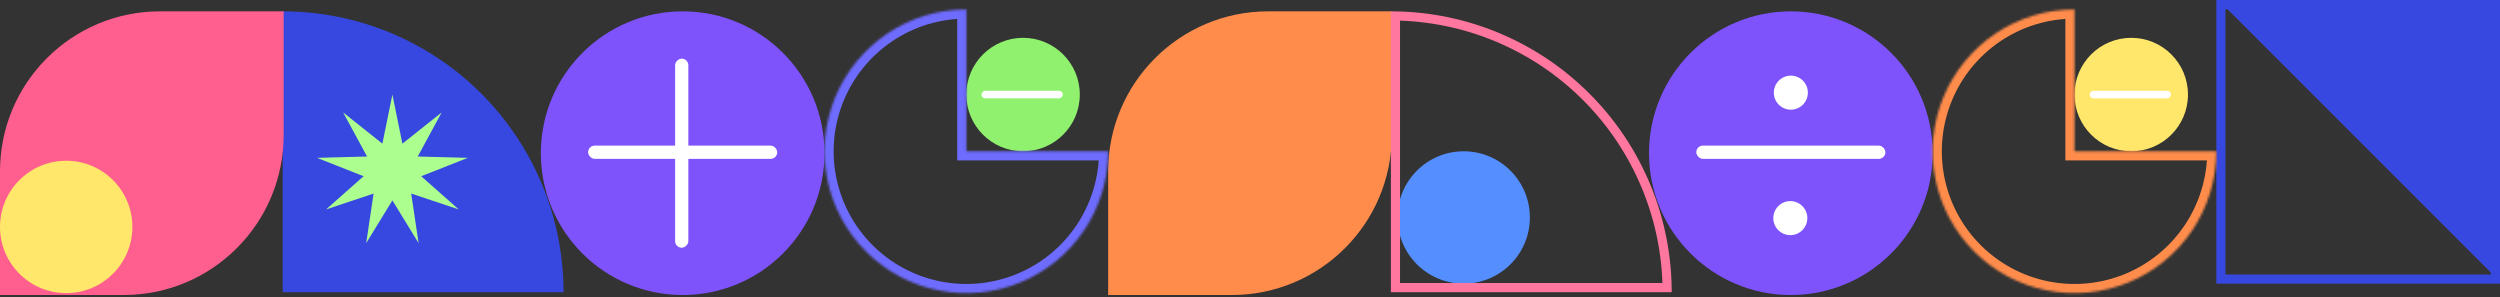 <svg width="1094" height="130" viewBox="0 0 1094 130" fill="none" xmlns="http://www.w3.org/2000/svg">
<rect x="0" y="0" width="1094" height="130" fill="#333333" stroke="none"/>
<path d="M246.605 127.854C246.605 111.716 243.427 95.736 237.251 80.826C231.075 65.917 222.023 52.369 210.612 40.958C199.201 29.547 185.653 20.495 170.744 14.319C155.834 8.143 139.854 4.965 123.716 4.965L123.716 127.854H246.605Z" fill="#3748E0"/>
<path d="M360.805 67.03C360.805 101.307 333.017 129.095 298.74 129.095C264.462 129.095 236.675 101.307 236.675 67.03C236.675 32.752 264.462 4.965 298.74 4.965C333.017 4.965 360.805 32.752 360.805 67.03Z" fill="#7E53FB"/>
<circle cx="783.675" cy="67.03" r="62.065" fill="#7E53FB"/>
<path d="M0 74.965C0 36.305 31.34 4.965 70 4.965H124.13V59.095C124.13 97.755 92.79 129.095 54.13 129.095H0V74.965Z" fill="#FF5F8F"/>
<path d="M484.935 74.965C484.935 36.305 516.275 4.965 554.935 4.965H609.065V59.095C609.065 97.755 577.725 129.095 539.065 129.095H484.935V74.965Z" fill="#FF8C4B"/>
<path d="M971.87 2H1092V122.13H971.87V2Z" stroke="#3748E0" stroke-width="4"/>
<circle cx="640.511" cy="95.167" r="28.964" fill="#548EFF"/>
<circle cx="783.675" cy="40.549" r="7.448" fill="white"/>
<circle cx="783.448" cy="95.448" r="7.448" fill="white"/>
<circle cx="447.696" cy="41.377" r="24.826" fill="#90F16E"/>
<circle cx="932.631" cy="41.377" r="24.826" fill="#FFE76B"/>
<rect x="257.363" y="63.72" width="82.753" height="5.793" rx="2.896" fill="white"/>
<rect x="742.298" y="63.72" width="82.753" height="5.793" rx="2.896" fill="white"/>
<rect width="35.584" height="3.31" rx="1.655" transform="matrix(1 0 0 -1 429.49 43.031)" fill="white"/>
<rect width="35.584" height="3.31" rx="1.655" transform="matrix(1 0 0 -1 914.425 43.031)" fill="white"/>
<rect x="301.222" y="25.653" width="82.753" height="5.793" rx="2.896" transform="rotate(90 301.222 25.653)" fill="white"/>
<path d="M1091.93 1.655H972.353L1091.93 121.234V1.655Z" fill="#3748E0"/>
<circle cx="28.964" cy="99.305" r="28.964" fill="#FFE76B"/>
<path d="M171.713 41.377L176.092 62.862L193.256 49.218L182.8 68.491L204.719 69.072L184.321 77.115L200.738 91.65L179.942 84.699L183.176 106.386L171.713 87.694L160.251 106.386L163.485 84.699L142.688 91.65L159.106 77.115L138.707 69.072L160.627 68.491L150.17 49.218L167.335 62.862L171.713 41.377Z" fill="#ACFF8F"/>
<mask id="path-20-inside-1_189_24" fill="white">
<path d="M484.935 66.203C484.935 78.478 481.295 90.478 474.475 100.684C467.655 110.891 457.962 118.846 446.621 123.543C435.28 128.241 422.801 129.47 410.762 127.075C398.722 124.68 387.663 118.769 378.983 110.089C370.303 101.409 364.392 90.35 361.997 78.311C359.603 66.272 360.832 53.792 365.529 42.452C370.227 31.111 378.182 21.417 388.388 14.598C398.595 7.778 410.595 4.138 422.87 4.138L422.87 66.203H484.935Z"/>
</mask>
<path d="M484.935 66.203C484.935 78.478 481.295 90.478 474.475 100.684C467.655 110.891 457.962 118.846 446.621 123.543C435.28 128.241 422.801 129.47 410.762 127.075C398.722 124.68 387.663 118.769 378.983 110.089C370.303 101.409 364.392 90.35 361.997 78.311C359.603 66.272 360.832 53.792 365.529 42.452C370.227 31.111 378.182 21.417 388.388 14.598C398.595 7.778 410.595 4.138 422.87 4.138L422.87 66.203H484.935Z" stroke="#6E6BFF" stroke-width="8" mask="url(#path-20-inside-1_189_24)"/>
<path d="M720.338 81.591C726.158 95.642 729.272 110.659 729.524 125.854H610.651L610.651 6.981C625.846 7.233 640.863 10.347 654.914 16.167C669.58 22.242 682.907 31.147 694.133 42.372C705.358 53.598 714.263 66.925 720.338 81.591Z" stroke="#FF769F" stroke-width="4"/>
<mask id="path-22-inside-2_189_24" fill="white">
<path d="M969.87 66.203C969.87 78.478 966.23 90.478 959.41 100.684C952.59 110.891 942.897 118.846 931.556 123.543C920.215 128.241 907.736 129.47 895.697 127.075C883.657 124.68 872.598 118.769 863.918 110.089C855.238 101.409 849.327 90.35 846.932 78.311C844.538 66.272 845.767 53.792 850.464 42.452C855.162 31.111 863.117 21.417 873.323 14.598C883.53 7.778 895.529 4.138 907.805 4.138L907.805 66.203H969.87Z"/>
</mask>
<path d="M969.87 66.203C969.87 78.478 966.23 90.478 959.41 100.684C952.59 110.891 942.897 118.846 931.556 123.543C920.215 128.241 907.736 129.47 895.697 127.075C883.657 124.68 872.598 118.769 863.918 110.089C855.238 101.409 849.327 90.35 846.932 78.311C844.538 66.272 845.767 53.792 850.464 42.452C855.162 31.111 863.117 21.417 873.323 14.598C883.53 7.778 895.529 4.138 907.805 4.138L907.805 66.203H969.87Z" stroke="#FF8C4B" stroke-width="8" mask="url(#path-22-inside-2_189_24)"/>
</svg>
